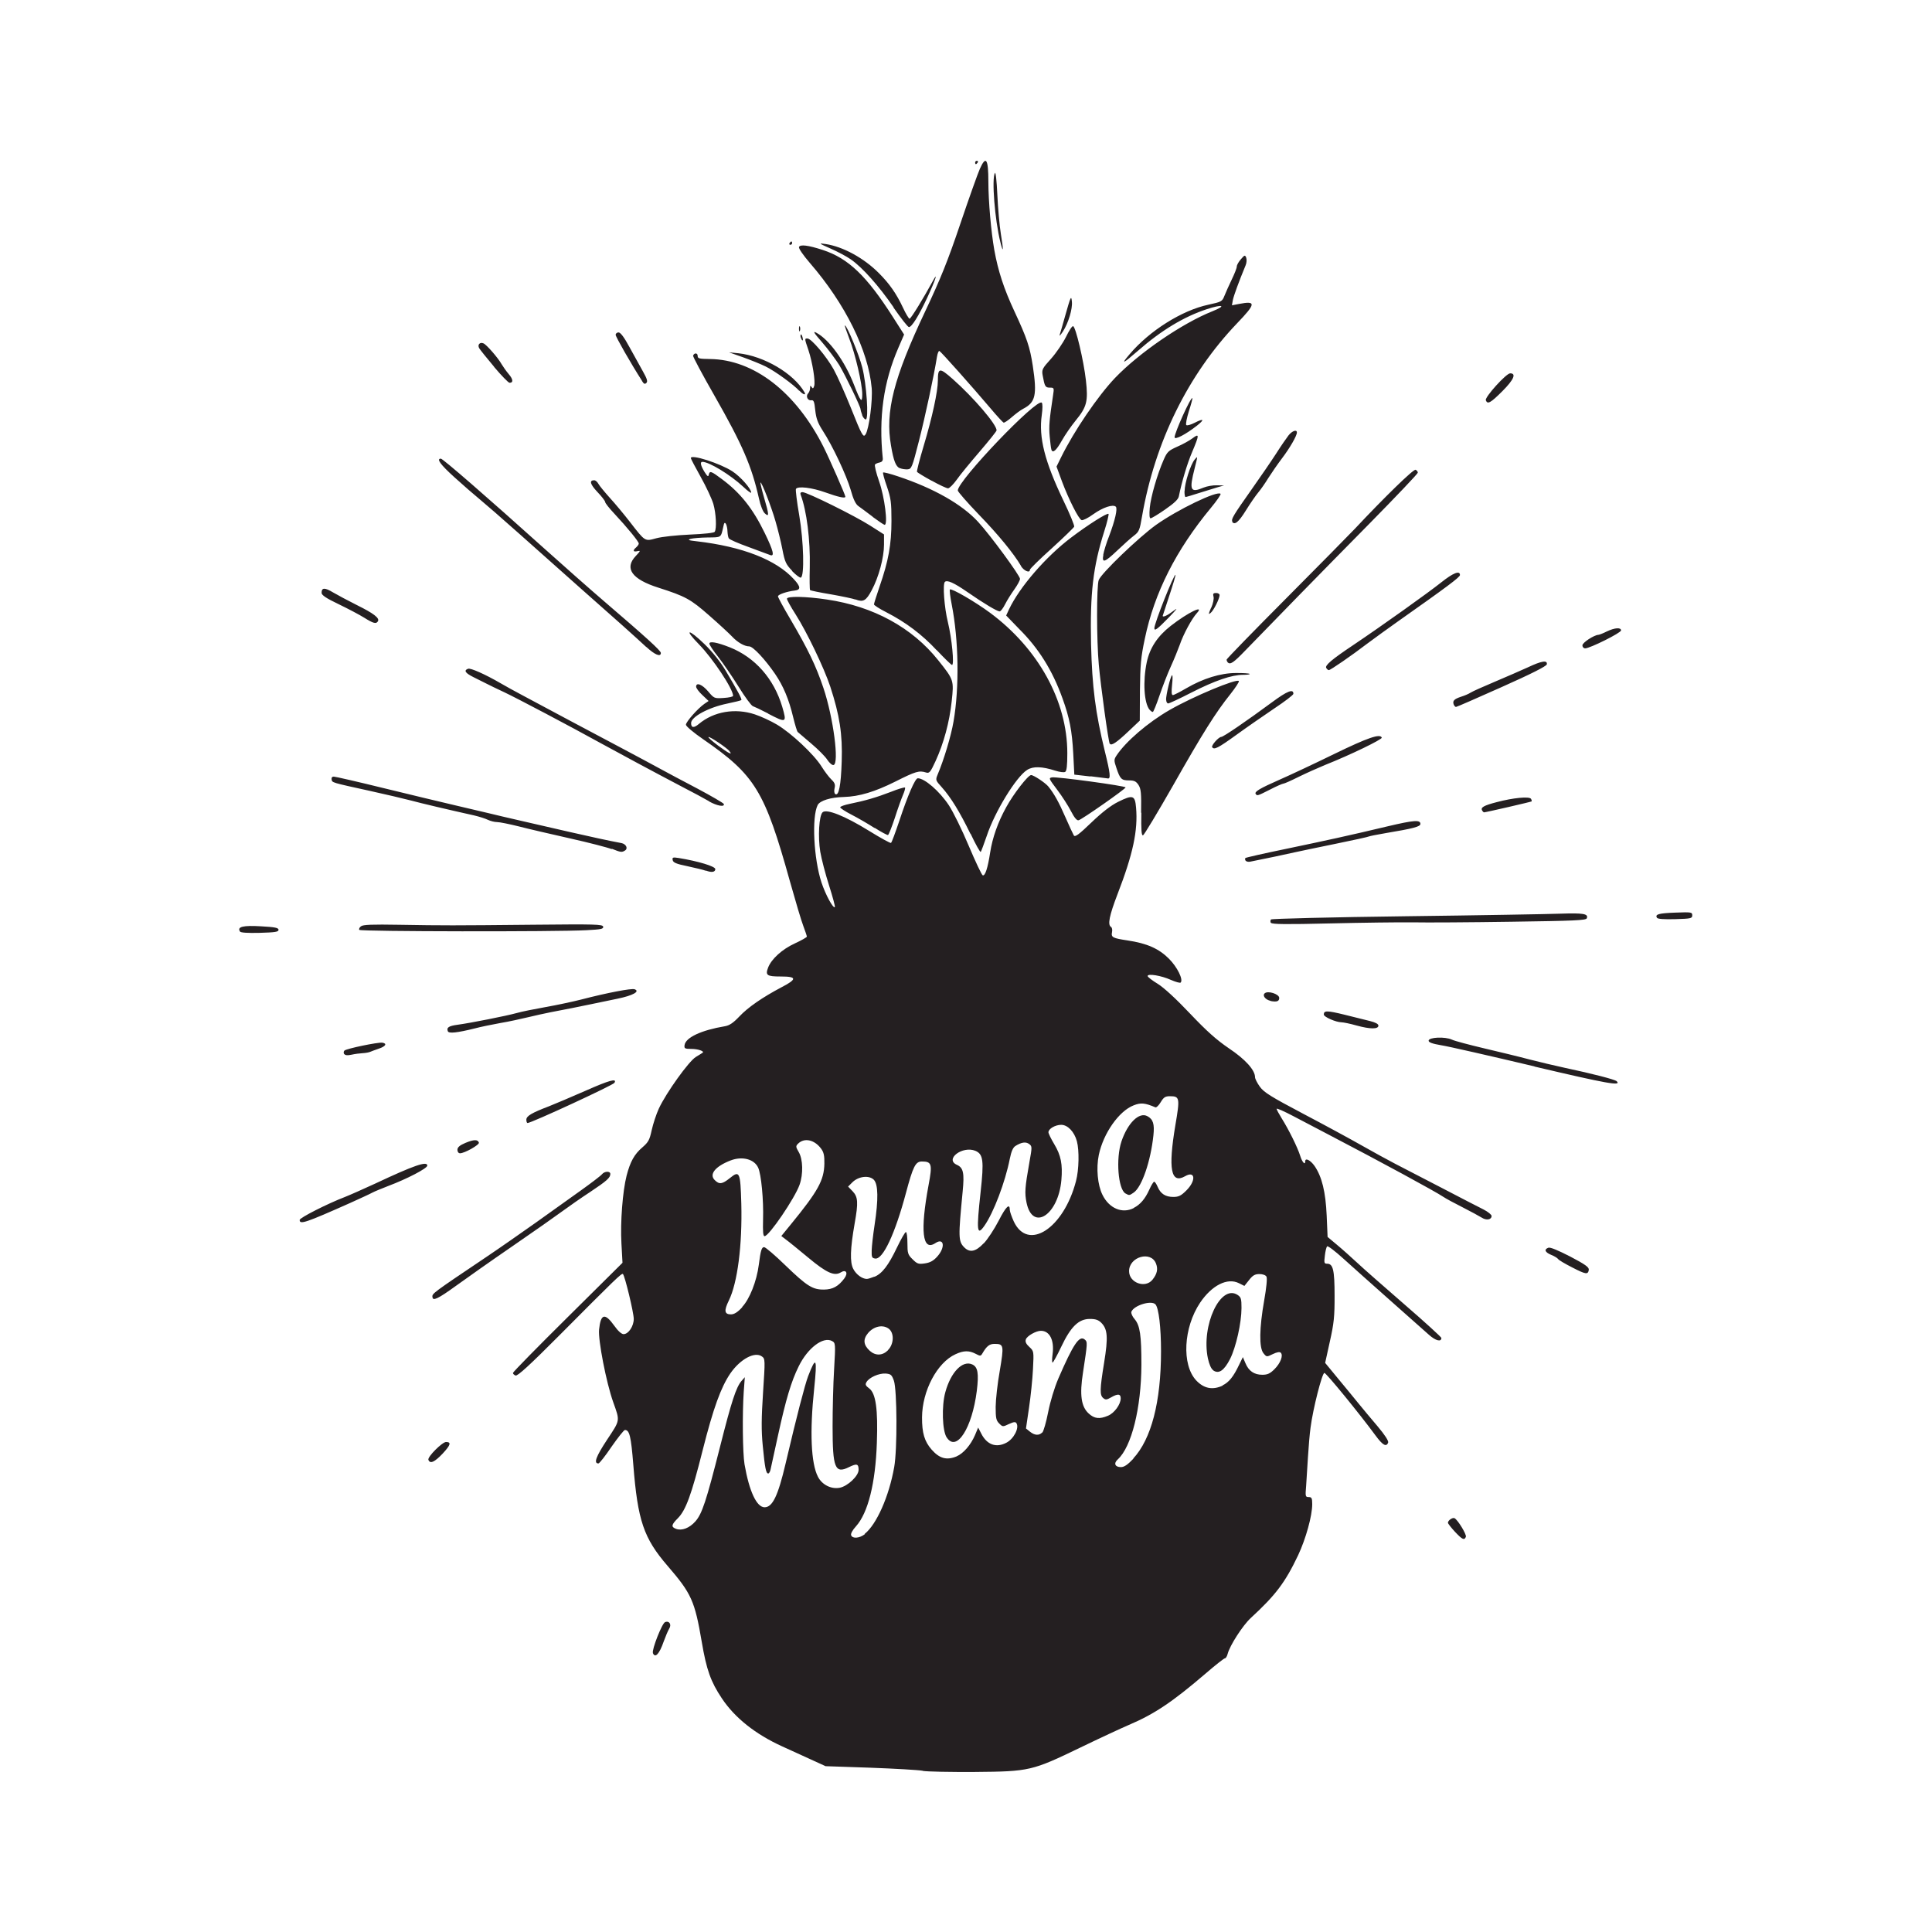 <?xml version="1.0" encoding="UTF-8" standalone="no"?>
<!-- Created with Inkscape (http://www.inkscape.org/) -->

<svg
   xmlns:osb="http://www.openswatchbook.org/uri/2009/osb"
   xmlns:dc="http://purl.org/dc/elements/1.1/"
   xmlns:cc="http://creativecommons.org/ns#"
   xmlns:rdf="http://www.w3.org/1999/02/22-rdf-syntax-ns#"
   xmlns:svg="http://www.w3.org/2000/svg"
   xmlns="http://www.w3.org/2000/svg"
   xmlns:sodipodi="http://sodipodi.sourceforge.net/DTD/sodipodi-0.dtd"
   xmlns:inkscape="http://www.inkscape.org/namespaces/inkscape"
   id="svg8"
   height="48"
   width="48"
   version="1.1"
   viewBox="0 0 12.7 12.7"
   sodipodi:docname="kuwa_mjanja_logo_white_48.svg"
   inkscape:version="0.92.2 (5c3e80d, 2017-08-06)">
  <defs
     id="defs9">
    <clipPath
       clipPathUnits="userSpaceOnUse"
       id="clipPath847">
      <rect
         style="fill:#ff0000;fill-opacity:0.523;stroke:none;stroke-width:0.816;stroke-linecap:round;stroke-linejoin:round;stroke-miterlimit:4;stroke-dasharray:none;stroke-opacity:1"
         id="rect849"
         width="101.587"
         height="101.696"
         x="68.721"
         y="248.867" />
    </clipPath>
    <linearGradient
       id="linearGradient17002"
       osb:paint="solid"
       gradientTransform="matrix(0.002,0,0,0.008,-480.768,1614.56)">
      <stop
         style="stop-color:#283593;stop-opacity:1;"
         offset="0"
         id="stop17004" />
    </linearGradient>
    <clipPath
       clipPathUnits="userSpaceOnUse"
       id="clipPath83799-06">
      <circle
         style="opacity:1;fill:#ffffff;fill-opacity:1;stroke:#cccccc;stroke-width:0.499;stroke-linecap:round;stroke-linejoin:round;stroke-miterlimit:4;stroke-dasharray:none;stroke-opacity:1"
         id="circle83801-32"
         cx="1629.784"
         cy="2526.709"
         r="16.426" />
    </clipPath>
    <linearGradient
       id="linearGradient17020"
       osb:paint="solid"
       gradientTransform="matrix(8.4815637e-7,0,0,8.4815637e-7,1622.953,2135.195)">
      <stop
         style="stop-color:#536dfe;stop-opacity:1;"
         offset="0"
         id="stop17022" />
    </linearGradient>
    <linearGradient
       id="linearGradient17014"
       osb:paint="solid"
       gradientTransform="matrix(0.006,0,0,0.006,-2363.064,2243.381)">
      <stop
         style="stop-color:#8c9eff;stop-opacity:1;"
         offset="0"
         id="stop17016" />
    </linearGradient>
    <clipPath
       clipPathUnits="userSpaceOnUse"
       id="clipPath83799-06-6">
      <circle
         style="opacity:1;fill:#ffffff;fill-opacity:1;stroke:#cccccc;stroke-width:0.499;stroke-linecap:round;stroke-linejoin:round;stroke-miterlimit:4;stroke-dasharray:none;stroke-opacity:1"
         id="circle83801-32-7"
         cx="1629.784"
         cy="2526.709"
         r="16.426" />
    </clipPath>
    <clipPath
       clipPathUnits="userSpaceOnUse"
       id="clipPath83799-06-8">
      <circle
         style="opacity:1;fill:#ffffff;fill-opacity:1;stroke:#cccccc;stroke-width:0.499;stroke-linecap:round;stroke-linejoin:round;stroke-miterlimit:4;stroke-dasharray:none;stroke-opacity:1"
         id="circle83801-32-4"
         cx="1629.784"
         cy="2526.709"
         r="16.426" />
    </clipPath>
    <linearGradient
       id="linearGradient19224"
       osb:paint="solid">
      <stop
         style="stop-color:#7e57c2;stop-opacity:1;"
         offset="0"
         id="stop19226" />
    </linearGradient>
    <clipPath
       clipPathUnits="userSpaceOnUse"
       id="clipPath83799-06-9">
      <circle
         style="opacity:1;fill:#ffffff;fill-opacity:1;stroke:#cccccc;stroke-width:0.499;stroke-linecap:round;stroke-linejoin:round;stroke-miterlimit:4;stroke-dasharray:none;stroke-opacity:1"
         id="circle83801-32-1"
         cx="1629.784"
         cy="2526.709"
         r="16.426" />
    </clipPath>
    <clipPath
       clipPathUnits="userSpaceOnUse"
       id="clipPath83799-06-85">
      <circle
         style="opacity:1;fill:#ffffff;fill-opacity:1;stroke:#cccccc;stroke-width:0.499;stroke-linecap:round;stroke-linejoin:round;stroke-miterlimit:4;stroke-dasharray:none;stroke-opacity:1"
         id="circle83801-32-5"
         cx="1629.784"
         cy="2526.709"
         r="16.426" />
    </clipPath>
    <linearGradient
       id="linearGradient6475"
       osb:paint="solid">
      <stop
         style="stop-color:#000000;stop-opacity:1;"
         offset="0"
         id="stop6473" />
    </linearGradient>
    <clipPath
       id="clipPath847-3"
       clipPathUnits="userSpaceOnUse">
      <rect
         y="248.867"
         x="68.721"
         height="101.696"
         width="101.587"
         id="rect849-1"
         style="fill:#ff0000;fill-opacity:0.523;stroke:none;stroke-width:0.816;stroke-linecap:round;stroke-linejoin:round;stroke-miterlimit:4;stroke-dasharray:none;stroke-opacity:1" />
    </clipPath>
    <clipPath
       id="clipPath83799-06-1"
       clipPathUnits="userSpaceOnUse">
      <circle
         r="16.426"
         cy="2526.709"
         cx="1629.784"
         id="circle83801-32-49"
         style="opacity:1;fill:#ffffff;fill-opacity:1;stroke:#cccccc;stroke-width:0.499;stroke-linecap:round;stroke-linejoin:round;stroke-miterlimit:4;stroke-dasharray:none;stroke-opacity:1" />
    </clipPath>
    <clipPath
       id="clipPath83799-06-6-1"
       clipPathUnits="userSpaceOnUse">
      <circle
         r="16.426"
         cy="2526.709"
         cx="1629.784"
         id="circle83801-32-7-1"
         style="opacity:1;fill:#ffffff;fill-opacity:1;stroke:#cccccc;stroke-width:0.499;stroke-linecap:round;stroke-linejoin:round;stroke-miterlimit:4;stroke-dasharray:none;stroke-opacity:1" />
    </clipPath>
    <clipPath
       id="clipPath83799-06-8-1"
       clipPathUnits="userSpaceOnUse">
      <circle
         r="16.426"
         cy="2526.709"
         cx="1629.784"
         id="circle83801-32-4-2"
         style="opacity:1;fill:#ffffff;fill-opacity:1;stroke:#cccccc;stroke-width:0.499;stroke-linecap:round;stroke-linejoin:round;stroke-miterlimit:4;stroke-dasharray:none;stroke-opacity:1" />
    </clipPath>
    <clipPath
       id="clipPath83799-06-9-4"
       clipPathUnits="userSpaceOnUse">
      <circle
         r="16.426"
         cy="2526.709"
         cx="1629.784"
         id="circle83801-32-1-0"
         style="opacity:1;fill:#ffffff;fill-opacity:1;stroke:#cccccc;stroke-width:0.499;stroke-linecap:round;stroke-linejoin:round;stroke-miterlimit:4;stroke-dasharray:none;stroke-opacity:1" />
    </clipPath>
    <clipPath
       id="clipPath83799-06-85-7"
       clipPathUnits="userSpaceOnUse">
      <circle
         r="16.426"
         cy="2526.709"
         cx="1629.784"
         id="circle83801-32-5-8"
         style="opacity:1;fill:#ffffff;fill-opacity:1;stroke:#cccccc;stroke-width:0.499;stroke-linecap:round;stroke-linejoin:round;stroke-miterlimit:4;stroke-dasharray:none;stroke-opacity:1" />
    </clipPath>
    <clipPath
       clipPathUnits="userSpaceOnUse"
       id="clipPath847-2">
      <rect
         style="fill:#ff0000;fill-opacity:0.523;stroke:none;stroke-width:0.816;stroke-linecap:round;stroke-linejoin:round;stroke-miterlimit:4;stroke-dasharray:none;stroke-opacity:1"
         id="rect849-8"
         width="101.587"
         height="101.696"
         x="68.721"
         y="248.867" />
    </clipPath>
    <clipPath
       clipPathUnits="userSpaceOnUse"
       id="clipPath83799-06-0">
      <circle
         style="opacity:1;fill:#ffffff;fill-opacity:1;stroke:#cccccc;stroke-width:0.499;stroke-linecap:round;stroke-linejoin:round;stroke-miterlimit:4;stroke-dasharray:none;stroke-opacity:1"
         id="circle83801-32-13"
         cx="1629.784"
         cy="2526.709"
         r="16.426" />
    </clipPath>
    <clipPath
       clipPathUnits="userSpaceOnUse"
       id="clipPath83799-06-6-3">
      <circle
         style="opacity:1;fill:#ffffff;fill-opacity:1;stroke:#cccccc;stroke-width:0.499;stroke-linecap:round;stroke-linejoin:round;stroke-miterlimit:4;stroke-dasharray:none;stroke-opacity:1"
         id="circle83801-32-7-8"
         cx="1629.784"
         cy="2526.709"
         r="16.426" />
    </clipPath>
    <clipPath
       clipPathUnits="userSpaceOnUse"
       id="clipPath83799-06-8-7">
      <circle
         style="opacity:1;fill:#ffffff;fill-opacity:1;stroke:#cccccc;stroke-width:0.499;stroke-linecap:round;stroke-linejoin:round;stroke-miterlimit:4;stroke-dasharray:none;stroke-opacity:1"
         id="circle83801-32-4-9"
         cx="1629.784"
         cy="2526.709"
         r="16.426" />
    </clipPath>
    <clipPath
       clipPathUnits="userSpaceOnUse"
       id="clipPath83799-06-9-45">
      <circle
         style="opacity:1;fill:#ffffff;fill-opacity:1;stroke:#cccccc;stroke-width:0.499;stroke-linecap:round;stroke-linejoin:round;stroke-miterlimit:4;stroke-dasharray:none;stroke-opacity:1"
         id="circle83801-32-1-3"
         cx="1629.784"
         cy="2526.709"
         r="16.426" />
    </clipPath>
    <clipPath
       clipPathUnits="userSpaceOnUse"
       id="clipPath83799-06-85-8">
      <circle
         style="opacity:1;fill:#ffffff;fill-opacity:1;stroke:#cccccc;stroke-width:0.499;stroke-linecap:round;stroke-linejoin:round;stroke-miterlimit:4;stroke-dasharray:none;stroke-opacity:1"
         id="circle83801-32-5-7"
         cx="1629.784"
         cy="2526.709"
         r="16.426" />
    </clipPath>
    <clipPath
       clipPathUnits="userSpaceOnUse"
       id="clipPath847-0">
      <rect
         style="fill:#ff0000;fill-opacity:0.523;stroke:none;stroke-width:0.816;stroke-linecap:round;stroke-linejoin:round;stroke-miterlimit:4;stroke-dasharray:none;stroke-opacity:1"
         id="rect849-7"
         width="101.587"
         height="101.696"
         x="68.721"
         y="248.867" />
    </clipPath>
    <clipPath
       clipPathUnits="userSpaceOnUse"
       id="clipPath83799-06-3">
      <circle
         style="opacity:1;fill:#ffffff;fill-opacity:1;stroke:#cccccc;stroke-width:0.499;stroke-linecap:round;stroke-linejoin:round;stroke-miterlimit:4;stroke-dasharray:none;stroke-opacity:1"
         id="circle83801-32-55"
         cx="1629.784"
         cy="2526.709"
         r="16.426" />
    </clipPath>
    <clipPath
       clipPathUnits="userSpaceOnUse"
       id="clipPath83799-06-6-4">
      <circle
         style="opacity:1;fill:#ffffff;fill-opacity:1;stroke:#cccccc;stroke-width:0.499;stroke-linecap:round;stroke-linejoin:round;stroke-miterlimit:4;stroke-dasharray:none;stroke-opacity:1"
         id="circle83801-32-7-5"
         cx="1629.784"
         cy="2526.709"
         r="16.426" />
    </clipPath>
    <clipPath
       clipPathUnits="userSpaceOnUse"
       id="clipPath83799-06-8-9">
      <circle
         style="opacity:1;fill:#ffffff;fill-opacity:1;stroke:#cccccc;stroke-width:0.499;stroke-linecap:round;stroke-linejoin:round;stroke-miterlimit:4;stroke-dasharray:none;stroke-opacity:1"
         id="circle83801-32-4-1"
         cx="1629.784"
         cy="2526.709"
         r="16.426" />
    </clipPath>
    <clipPath
       clipPathUnits="userSpaceOnUse"
       id="clipPath83799-06-9-47">
      <circle
         style="opacity:1;fill:#ffffff;fill-opacity:1;stroke:#cccccc;stroke-width:0.499;stroke-linecap:round;stroke-linejoin:round;stroke-miterlimit:4;stroke-dasharray:none;stroke-opacity:1"
         id="circle83801-32-1-1"
         cx="1629.784"
         cy="2526.709"
         r="16.426" />
    </clipPath>
    <clipPath
       clipPathUnits="userSpaceOnUse"
       id="clipPath83799-06-85-0">
      <circle
         style="opacity:1;fill:#ffffff;fill-opacity:1;stroke:#cccccc;stroke-width:0.499;stroke-linecap:round;stroke-linejoin:round;stroke-miterlimit:4;stroke-dasharray:none;stroke-opacity:1"
         id="circle83801-32-5-71"
         cx="1629.784"
         cy="2526.709"
         r="16.426" />
    </clipPath>
  </defs>
  <sodipodi:namedview
     pagecolor="#ffffff"
     bordercolor="#666666"
     borderopacity="1"
     objecttolerance="10"
     gridtolerance="10"
     guidetolerance="10"
     inkscape:pageopacity="0"
     inkscape:pageshadow="2"
     inkscape:window-width="1920"
     inkscape:window-height="1017"
     id="namedview7"
     showgrid="false"
     inkscape:zoom="4.916666667"
     inkscape:cx="-116.0598933"
     inkscape:cy="24"
     inkscape:window-x="-8"
     inkscape:window-y="-8"
     inkscape:window-maximized="1"
     inkscape:current-layer="svg8" />
  <title
     id="title4753">UIO-icon</title>
  <g
     id="layer1"
     transform="translate(0,-284.3)"
     style="fill:#241f21;fill-opacity:1">
    <path
       id="path850"
       d="m 6.065,295.94 c -0.027,-0.005 -0.182,-0.014 -0.344,-0.02 l -0.294,-0.01 -0.103,-0.047 c -0.057,-0.026 -0.139,-0.063 -0.182,-0.083 -0.176,-0.08 -0.312,-0.188 -0.397,-0.316 -0.073,-0.109 -0.101,-0.188 -0.132,-0.371 -0.046,-0.27 -0.068,-0.318 -0.224,-0.499 -0.158,-0.183 -0.197,-0.298 -0.226,-0.666 -0.015,-0.187 -0.025,-0.228 -0.055,-0.228 -0.007,1.2e-4 -0.046,0.05 -0.088,0.11 -0.041,0.061 -0.08,0.11 -0.086,0.11 -0.033,0 -0.017,-0.044 0.056,-0.155 0.088,-0.133 0.086,-0.121 0.041,-0.248 -0.046,-0.129 -0.1,-0.409 -0.093,-0.477 0.011,-0.105 0.038,-0.112 0.101,-0.024 0.023,0.033 0.047,0.054 0.06,0.054 0.032,0 0.067,-0.052 0.067,-0.1 0,-0.041 -0.058,-0.282 -0.071,-0.295 -0.008,-0.008 -0.046,0.029 -0.42,0.405 -0.191,0.192 -0.273,0.267 -0.286,0.262 -0.01,-0.004 -0.017,-0.011 -0.017,-0.017 0,-0.006 0.162,-0.171 0.36,-0.367 l 0.36,-0.357 -0.007,-0.127 c -0.008,-0.14 0.008,-0.344 0.034,-0.446 0.024,-0.092 0.051,-0.141 0.104,-0.186 0.039,-0.034 0.047,-0.048 0.061,-0.113 0.009,-0.041 0.03,-0.105 0.047,-0.142 0.049,-0.105 0.197,-0.311 0.243,-0.339 0.022,-0.013 0.042,-0.026 0.045,-0.028 0.013,-0.01 -0.031,-0.025 -0.075,-0.025 -0.043,-1.517e-4 -0.047,-0.003 -0.044,-0.025 0.007,-0.05 0.11,-0.098 0.265,-0.124 0.03,-0.005 0.055,-0.022 0.094,-0.063 0.058,-0.062 0.155,-0.128 0.276,-0.192 0.106,-0.055 0.105,-0.072 -0.003,-0.072 -0.091,0 -0.102,-0.008 -0.083,-0.058 0.021,-0.056 0.092,-0.121 0.175,-0.159 0.044,-0.02 0.08,-0.041 0.08,-0.045 -3.063e-6,-0.004 -0.01,-0.035 -0.023,-0.069 -0.013,-0.033 -0.052,-0.165 -0.088,-0.293 -0.166,-0.597 -0.23,-0.7 -0.57,-0.935 -0.064,-0.044 -0.114,-0.086 -0.114,-0.096 0,-0.019 0.078,-0.107 0.121,-0.137 l 0.028,-0.019 -0.041,-0.039 c -0.023,-0.021 -0.041,-0.046 -0.041,-0.055 0,-0.031 0.04,-0.015 0.079,0.031 0.039,0.046 0.04,0.047 0.102,0.043 0.034,-0.002 0.062,-0.008 0.062,-0.014 0,-0.045 -0.133,-0.245 -0.224,-0.338 -0.103,-0.105 -0.07,-0.105 0.038,0 0.051,0.05 0.103,0.115 0.138,0.174 0.08,0.135 0.108,0.187 0.102,0.192 -0.003,0.003 -0.044,0.013 -0.092,0.023 -0.123,0.025 -0.238,0.087 -0.238,0.128 0,0.032 0.018,0.034 0.051,0.006 0.098,-0.082 0.238,-0.106 0.368,-0.063 0.039,0.013 0.105,0.043 0.145,0.067 0.093,0.055 0.243,0.195 0.293,0.275 0.021,0.034 0.051,0.073 0.066,0.087 0.021,0.02 0.026,0.033 0.02,0.057 -0.004,0.017 -0.002,0.034 0.005,0.038 0.023,0.014 0.037,-0.057 0.042,-0.215 0.006,-0.179 -0.014,-0.304 -0.075,-0.491 -0.041,-0.124 -0.155,-0.361 -0.229,-0.477 -0.031,-0.048 -0.056,-0.094 -0.056,-0.101 0,-0.018 0.123,-0.016 0.263,0.005 0.305,0.045 0.56,0.184 0.732,0.4 0.102,0.128 0.103,0.13 0.088,0.269 -0.015,0.138 -0.052,0.275 -0.106,0.393 -0.034,0.074 -0.041,0.082 -0.063,0.075 -0.045,-0.014 -0.067,-0.008 -0.202,0.06 -0.134,0.067 -0.237,0.098 -0.337,0.101 -0.088,0.002 -0.158,0.024 -0.173,0.053 -0.04,0.08 -0.026,0.353 0.025,0.509 0.027,0.081 0.077,0.173 0.088,0.162 0.003,-0.003 -0.014,-0.067 -0.038,-0.142 -0.024,-0.075 -0.05,-0.175 -0.058,-0.222 -0.016,-0.099 -0.008,-0.236 0.015,-0.259 0.025,-0.025 0.146,0.023 0.303,0.12 0.076,0.047 0.143,0.084 0.147,0.081 0.005,-0.003 0.029,-0.069 0.055,-0.146 0.055,-0.167 0.104,-0.279 0.121,-0.279 0.045,0 0.143,0.085 0.204,0.177 0.028,0.042 0.087,0.162 0.131,0.267 0.044,0.104 0.085,0.191 0.092,0.194 0.016,0.005 0.033,-0.047 0.049,-0.151 0.015,-0.096 0.05,-0.197 0.106,-0.298 0.047,-0.086 0.143,-0.21 0.163,-0.21 0.017,0 0.094,0.051 0.114,0.076 0.037,0.046 0.069,0.103 0.111,0.2 0.025,0.058 0.051,0.112 0.056,0.121 0.008,0.012 0.033,-0.006 0.115,-0.085 0.071,-0.068 0.128,-0.112 0.176,-0.136 0.097,-0.048 0.111,-0.044 0.118,0.038 0.013,0.15 -0.02,0.305 -0.122,0.569 -0.054,0.141 -0.066,0.201 -0.043,0.215 0.007,0.004 0.01,0.019 0.007,0.034 -0.007,0.035 0.004,0.04 0.102,0.055 0.128,0.019 0.206,0.054 0.272,0.12 0.055,0.055 0.096,0.138 0.077,0.157 -0.004,0.004 -0.033,-0.004 -0.065,-0.018 -0.062,-0.028 -0.152,-0.043 -0.152,-0.025 0,0.006 0.03,0.029 0.066,0.051 0.041,0.025 0.121,0.099 0.212,0.195 0.111,0.117 0.174,0.173 0.256,0.229 0.108,0.072 0.172,0.143 0.172,0.19 0,0.01 0.014,0.038 0.032,0.063 0.027,0.037 0.072,0.065 0.286,0.178 0.139,0.073 0.312,0.167 0.384,0.208 0.072,0.041 0.171,0.095 0.219,0.12 0.049,0.025 0.188,0.097 0.309,0.16 0.121,0.063 0.244,0.127 0.273,0.141 0.029,0.015 0.052,0.034 0.052,0.042 0,0.025 -0.034,0.031 -0.065,0.011 -0.016,-0.01 -0.073,-0.041 -0.126,-0.068 -0.054,-0.027 -0.111,-0.058 -0.127,-0.069 -0.052,-0.035 -0.396,-0.222 -0.758,-0.411 -0.067,-0.035 -0.17,-0.089 -0.229,-0.12 -0.059,-0.031 -0.108,-0.053 -0.108,-0.047 0,0.005 0.015,0.033 0.033,0.062 0.047,0.075 0.105,0.192 0.122,0.247 0.013,0.042 0.033,0.064 0.033,0.036 0,-0.025 0.034,-0.008 0.061,0.03 0.049,0.071 0.073,0.171 0.08,0.326 l 0.006,0.141 0.062,0.052 c 0.034,0.028 0.094,0.082 0.134,0.119 0.039,0.037 0.18,0.16 0.312,0.275 0.132,0.114 0.24,0.213 0.24,0.218 0,0.028 -0.037,0.019 -0.081,-0.02 -0.026,-0.023 -0.142,-0.126 -0.257,-0.228 -0.115,-0.102 -0.253,-0.225 -0.307,-0.274 -0.054,-0.049 -0.101,-0.085 -0.106,-0.08 -0.005,0.005 -0.012,0.033 -0.015,0.062 -0.006,0.047 -0.004,0.052 0.015,0.052 0.039,0 0.049,0.041 0.049,0.21 4.6208e-4,0.136 -0.004,0.181 -0.031,0.301 l -0.031,0.141 0.084,0.102 c 0.046,0.056 0.107,0.129 0.134,0.163 0.027,0.033 0.084,0.102 0.126,0.151 0.049,0.058 0.074,0.097 0.07,0.108 -0.012,0.031 -0.036,0.017 -0.083,-0.047 -0.105,-0.143 -0.324,-0.411 -0.336,-0.411 -0.015,0 -0.075,0.235 -0.091,0.359 -0.006,0.042 -0.013,0.129 -0.017,0.193 -0.004,0.064 -0.009,0.149 -0.012,0.19 -0.006,0.07 -0.005,0.074 0.017,0.074 0.019,0 0.023,0.007 0.023,0.047 -1.2648e-4,0.077 -0.042,0.227 -0.092,0.334 -0.086,0.181 -0.148,0.263 -0.312,0.414 -0.053,0.049 -0.138,0.181 -0.152,0.236 -0.004,0.016 -0.012,0.029 -0.018,0.029 -0.006,0 -0.063,0.045 -0.128,0.101 -0.217,0.186 -0.336,0.266 -0.506,0.338 -0.049,0.021 -0.191,0.087 -0.315,0.147 -0.319,0.154 -0.335,0.158 -0.695,0.161 -0.161,0.001 -0.315,-0.002 -0.342,-0.007 z m -0.381,-1.557 c 0.078,-0.062 0.16,-0.246 0.194,-0.439 0.021,-0.116 0.019,-0.508 -0.002,-0.568 -0.014,-0.039 -0.02,-0.044 -0.054,-0.047 -0.043,-0.003 -0.108,0.025 -0.126,0.056 -0.01,0.016 -0.006,0.024 0.018,0.042 0.043,0.032 0.058,0.136 0.05,0.358 -0.009,0.265 -0.058,0.46 -0.137,0.548 -0.023,0.025 -0.036,0.049 -0.032,0.059 0.009,0.024 0.055,0.02 0.09,-0.007 z m -1.113,-0.082 c 0.044,-0.05 0.071,-0.131 0.162,-0.49 0.076,-0.301 0.106,-0.392 0.141,-0.433 l 0.022,-0.025 -0.007,0.095 c -0.01,0.148 -0.007,0.403 0.005,0.477 0.031,0.179 0.08,0.283 0.132,0.283 0.052,0 0.088,-0.074 0.138,-0.287 0.074,-0.316 0.127,-0.518 0.148,-0.574 0.053,-0.138 0.061,-0.121 0.04,0.081 -0.03,0.283 -0.021,0.492 0.025,0.58 0.027,0.052 0.086,0.082 0.142,0.072 0.053,-0.01 0.125,-0.078 0.125,-0.118 0,-0.04 -0.012,-0.043 -0.063,-0.018 -0.092,0.046 -0.108,0.006 -0.108,-0.266 0,-0.112 0.004,-0.282 0.01,-0.377 0.01,-0.171 0.009,-0.173 -0.014,-0.186 -0.058,-0.031 -0.16,0.046 -0.219,0.167 -0.049,0.099 -0.084,0.217 -0.135,0.45 -0.024,0.112 -0.047,0.215 -0.05,0.229 -0.003,0.014 -0.01,0.025 -0.015,0.025 -0.015,0 -0.022,-0.038 -0.036,-0.182 -0.01,-0.102 -0.009,-0.182 0.002,-0.352 0.014,-0.212 0.014,-0.22 -0.007,-0.235 -0.047,-0.035 -0.143,0.017 -0.208,0.111 -0.062,0.091 -0.112,0.228 -0.182,0.505 -0.074,0.295 -0.111,0.394 -0.163,0.447 -0.043,0.043 -0.046,0.057 -0.012,0.07 0.038,0.014 0.088,-0.005 0.127,-0.049 z m 2.878,-0.413 c 0.119,-0.128 0.183,-0.372 0.183,-0.706 -8.7611e-5,-0.157 -0.015,-0.282 -0.036,-0.307 -0.025,-0.03 -0.142,0.005 -0.159,0.048 -0.003,0.009 0.006,0.031 0.022,0.049 0.035,0.042 0.044,0.106 0.044,0.299 -0.001,0.285 -0.065,0.54 -0.155,0.622 -0.029,0.026 -0.019,0.051 0.02,0.051 0.022,0 0.044,-0.015 0.083,-0.056 z m -1.16,-0.015 c 0.044,-0.019 0.092,-0.074 0.12,-0.139 l 0.021,-0.05 0.021,0.041 c 0.037,0.072 0.097,0.094 0.164,0.059 0.049,-0.025 0.086,-0.097 0.067,-0.128 -0.007,-0.011 -0.017,-0.01 -0.05,0.005 -0.04,0.019 -0.041,0.019 -0.064,-0.004 -0.02,-0.02 -0.023,-0.036 -0.023,-0.109 3.7615e-4,-0.047 0.012,-0.154 0.027,-0.237 0.028,-0.167 0.027,-0.177 -0.034,-0.177 -0.034,0 -0.052,0.014 -0.081,0.064 -0.01,0.017 -0.014,0.017 -0.044,0.001 -0.043,-0.022 -0.078,-0.022 -0.132,0.003 -0.121,0.055 -0.219,0.241 -0.22,0.415 -4.841e-4,0.103 0.016,0.158 0.063,0.212 0.052,0.059 0.099,0.072 0.166,0.044 z m -0.066,-0.124 c -0.029,-0.044 -0.034,-0.207 -0.009,-0.297 0.036,-0.132 0.113,-0.212 0.177,-0.183 0.037,0.017 0.044,0.058 0.03,0.174 -0.031,0.245 -0.133,0.404 -0.197,0.307 z m 0.628,-0.031 c 0.009,-0.009 0.026,-0.069 0.039,-0.135 0.014,-0.071 0.041,-0.16 0.067,-0.221 0.098,-0.226 0.138,-0.286 0.173,-0.257 0.02,0.016 0.019,0.021 -0.011,0.218 -0.023,0.146 -0.012,0.224 0.038,0.269 0.037,0.034 0.071,0.038 0.127,0.014 0.041,-0.017 0.083,-0.074 0.083,-0.114 4.9639e-5,-0.03 -0.019,-0.032 -0.064,-0.006 -0.028,0.016 -0.036,0.017 -0.051,0.004 -0.023,-0.019 -0.023,-0.055 0.006,-0.233 0.027,-0.166 0.023,-0.219 -0.018,-0.261 -0.02,-0.02 -0.038,-0.026 -0.076,-0.026 -0.073,0 -0.125,0.05 -0.188,0.183 -0.027,0.057 -0.053,0.104 -0.057,0.104 -0.004,0 -0.004,-0.025 2.5848e-4,-0.056 0.012,-0.091 -0.019,-0.153 -0.077,-0.153 -0.032,0 -0.092,0.034 -0.099,0.057 -0.005,0.015 0.002,0.03 0.023,0.049 0.03,0.028 0.03,0.028 0.024,0.146 -0.003,0.065 -0.015,0.179 -0.026,0.254 l -0.02,0.136 0.026,0.021 c 0.031,0.025 0.06,0.027 0.081,0.005 z m 1.185,-0.311 c 0.042,-0.02 0.072,-0.057 0.109,-0.135 l 0.025,-0.051 0.017,0.04 c 0.021,0.051 0.057,0.076 0.111,0.076 0.034,0 0.051,-0.008 0.08,-0.037 0.039,-0.039 0.059,-0.09 0.041,-0.108 -0.007,-0.007 -0.025,-0.004 -0.052,0.009 -0.041,0.02 -0.041,0.02 -0.062,-0.006 -0.029,-0.036 -0.027,-0.165 0.005,-0.346 0.015,-0.085 0.021,-0.147 0.015,-0.157 -0.005,-0.01 -0.025,-0.017 -0.046,-0.017 -0.029,0 -0.044,0.008 -0.068,0.039 l -0.031,0.039 -0.036,-0.018 c -0.076,-0.038 -0.178,0.014 -0.255,0.128 -0.11,0.164 -0.122,0.408 -0.026,0.511 0.051,0.054 0.108,0.065 0.175,0.034 z m -0.06,-0.099 c -0.015,-0.01 -0.027,-0.039 -0.036,-0.079 -0.045,-0.216 0.083,-0.49 0.195,-0.417 0.023,0.015 0.026,0.026 0.026,0.086 -2.0758e-4,0.098 -0.036,0.257 -0.075,0.335 -0.039,0.076 -0.074,0.101 -0.111,0.075 z m -2.139,-0.133 c 0.041,-0.041 0.042,-0.117 0.002,-0.143 -0.039,-0.026 -0.096,-0.013 -0.133,0.031 -0.034,0.041 -0.031,0.078 0.012,0.117 0.037,0.033 0.083,0.032 0.119,-0.004 z m -0.959,-0.283 c 0.049,-0.051 0.096,-0.169 0.11,-0.278 0.012,-0.095 0.019,-0.116 0.035,-0.116 0.009,0 0.072,0.054 0.14,0.12 0.142,0.137 0.179,0.16 0.254,0.159 0.057,-6.985e-4 0.094,-0.021 0.133,-0.073 0.027,-0.036 0.012,-0.062 -0.023,-0.04 -0.042,0.026 -0.093,0.004 -0.214,-0.097 -0.064,-0.053 -0.13,-0.107 -0.147,-0.119 L 5.136,292.425 5.199,292.348 c 0.179,-0.219 0.218,-0.29 0.22,-0.399 9.2145e-4,-0.053 -0.004,-0.075 -0.022,-0.099 -0.044,-0.059 -0.111,-0.073 -0.152,-0.031 -0.015,0.015 -0.014,0.021 0.006,0.055 0.027,0.047 0.03,0.143 0.005,0.214 -0.031,0.088 -0.201,0.338 -0.23,0.338 -0.01,0 -0.012,-0.03 -0.01,-0.11 0.004,-0.129 -0.012,-0.296 -0.032,-0.34 -0.026,-0.057 -0.105,-0.077 -0.181,-0.048 -0.101,0.039 -0.143,0.091 -0.105,0.129 0.03,0.03 0.049,0.028 0.1,-0.013 0.064,-0.052 0.069,-0.04 0.075,0.168 0.007,0.273 -0.025,0.521 -0.082,0.637 -0.033,0.067 -0.029,0.091 0.014,0.091 0.021,0 0.044,-0.014 0.075,-0.048 z m 2.698,-0.18 c 0.031,-0.039 0.037,-0.07 0.023,-0.106 -0.033,-0.086 -0.177,-0.045 -0.177,0.05 0,0.077 0.107,0.115 0.154,0.056 z m -1.828,-0.019 c 0.051,-0.021 0.092,-0.075 0.148,-0.192 0.027,-0.056 0.053,-0.102 0.059,-0.102 0.006,0 0.01,0.033 0.01,0.073 0,0.066 0.003,0.076 0.034,0.106 0.03,0.03 0.039,0.033 0.08,0.027 0.034,-0.005 0.056,-0.016 0.082,-0.045 0.055,-0.061 0.045,-0.127 -0.013,-0.088 -0.085,0.056 -0.1,-0.081 -0.044,-0.382 0.026,-0.138 0.021,-0.155 -0.044,-0.155 -0.042,0 -0.058,0.032 -0.105,0.208 -0.071,0.266 -0.151,0.438 -0.202,0.43 -0.022,-0.003 -0.024,-0.01 -0.023,-0.053 6.6135e-4,-0.027 0.009,-0.102 0.019,-0.167 0.026,-0.17 0.024,-0.268 -0.005,-0.298 -0.031,-0.031 -0.101,-0.023 -0.141,0.017 l -0.028,0.028 0.03,0.031 c 0.035,0.037 0.038,0.073 0.013,0.212 -0.029,0.166 -0.032,0.254 -0.009,0.298 0.019,0.037 0.059,0.066 0.089,0.066 0.008,8.98e-5 0.03,-0.007 0.05,-0.015 z m 0.719,-0.22 c 0.025,-0.026 0.069,-0.093 0.098,-0.149 0.048,-0.094 0.073,-0.117 0.073,-0.07 5.9134e-5,0.01 0.012,0.044 0.026,0.075 0.093,0.199 0.328,0.047 0.409,-0.265 0.02,-0.075 0.022,-0.202 0.006,-0.262 -0.017,-0.063 -0.061,-0.108 -0.103,-0.108 -0.039,0 -0.084,0.026 -0.084,0.049 0,0.008 0.017,0.043 0.038,0.078 0.044,0.073 0.056,0.133 0.047,0.236 -0.02,0.23 -0.189,0.34 -0.229,0.149 -0.013,-0.065 -0.011,-0.098 0.019,-0.267 0.018,-0.1 0.018,-0.104 -0.002,-0.119 -0.022,-0.016 -0.05,-0.012 -0.09,0.013 -0.016,0.01 -0.027,0.035 -0.037,0.084 -0.03,0.153 -0.107,0.356 -0.168,0.442 -0.048,0.068 -0.052,0.033 -0.024,-0.223 0.023,-0.208 0.017,-0.249 -0.034,-0.271 -0.085,-0.035 -0.204,0.055 -0.122,0.092 0.043,0.019 0.05,0.054 0.038,0.176 -0.029,0.3 -0.029,0.327 0.011,0.367 0.036,0.036 0.075,0.028 0.126,-0.026 z m 0.986,-0.233 c 0.043,-0.022 0.075,-0.06 0.102,-0.12 0.013,-0.029 0.027,-0.052 0.032,-0.052 0.005,0 0.015,0.015 0.023,0.034 0.019,0.045 0.051,0.066 0.103,0.066 0.035,0 0.051,-0.008 0.086,-0.043 0.065,-0.065 0.058,-0.132 -0.009,-0.093 -0.093,0.053 -0.112,-0.047 -0.064,-0.334 0.031,-0.181 0.029,-0.192 -0.035,-0.192 -0.031,0 -0.041,0.006 -0.061,0.039 -0.013,0.022 -0.029,0.037 -0.035,0.034 -0.069,-0.029 -0.095,-0.032 -0.143,-0.013 -0.096,0.037 -0.199,0.183 -0.229,0.326 -0.018,0.087 -0.008,0.198 0.024,0.262 0.044,0.09 0.131,0.126 0.206,0.087 z m -0.055,-0.095 c -0.048,-0.028 -0.064,-0.229 -0.026,-0.342 0.041,-0.121 0.116,-0.195 0.17,-0.166 0.038,0.02 0.048,0.052 0.04,0.126 -0.018,0.171 -0.076,0.339 -0.129,0.376 -0.029,0.02 -0.03,0.02 -0.055,0.006 z m -2.602,-2.907 c -0.019,-0.023 -0.132,-0.099 -0.139,-0.093 -0.003,0.003 0.026,0.028 0.063,0.056 0.069,0.051 0.099,0.066 0.075,0.037 z m -0.504,5.927 c -0.008,-0.021 0.06,-0.195 0.08,-0.202 0.028,-0.011 0.044,0.016 0.027,0.043 -0.008,0.013 -0.024,0.051 -0.036,0.084 -0.029,0.084 -0.057,0.113 -0.072,0.075 z m 5.272,-0.796 c -0.025,-0.027 -0.046,-0.054 -0.046,-0.059 0,-0.016 0.031,-0.037 0.044,-0.03 0.024,0.015 0.079,0.107 0.074,0.122 -0.01,0.025 -0.023,0.019 -0.072,-0.033 z m -6.748,-0.473 c -0.007,-0.019 0.091,-0.117 0.116,-0.117 0.036,0 0.03,0.02 -0.022,0.076 -0.053,0.056 -0.083,0.07 -0.094,0.041 z m 0.026,-1.07 c 0,-0.024 -0.004,-0.022 0.353,-0.262 0.088,-0.059 0.235,-0.162 0.327,-0.227 0.092,-0.066 0.224,-0.16 0.294,-0.21 0.07,-0.05 0.133,-0.098 0.141,-0.108 0.017,-0.021 0.055,-0.022 0.055,-0.002 0,0.025 -0.024,0.046 -0.132,0.118 -0.058,0.038 -0.14,0.095 -0.182,0.126 -0.042,0.031 -0.191,0.136 -0.331,0.232 -0.14,0.096 -0.307,0.214 -0.372,0.261 -0.116,0.084 -0.152,0.101 -0.152,0.071 z m 7.492,-0.195 c -0.047,-0.024 -0.088,-0.048 -0.092,-0.055 -0.004,-0.006 -0.024,-0.019 -0.045,-0.027 -0.041,-0.017 -0.049,-0.036 -0.019,-0.047 0.012,-0.005 0.064,0.017 0.144,0.058 0.099,0.052 0.124,0.07 0.122,0.087 -0.005,0.033 -0.019,0.031 -0.11,-0.016 z m -8.364,-0.312 c 0,-0.014 0.183,-0.107 0.298,-0.151 0.033,-0.013 0.123,-0.053 0.199,-0.088 0.253,-0.119 0.342,-0.15 0.342,-0.118 0,0.018 -0.132,0.087 -0.257,0.134 -0.041,0.016 -0.088,0.035 -0.105,0.044 -0.016,0.009 -0.082,0.039 -0.146,0.068 -0.292,0.13 -0.331,0.143 -0.331,0.112 z m 1.037,-0.461 c 0,-0.016 0.014,-0.029 0.052,-0.045 0.055,-0.023 0.082,-0.024 0.089,-0.002 0.005,0.014 -0.094,0.07 -0.124,0.07 -0.01,0 -0.017,-0.01 -0.017,-0.022 z m 0.453,-0.198 c 0,-0.024 0.036,-0.045 0.149,-0.088 0.036,-0.014 0.144,-0.06 0.24,-0.102 0.156,-0.069 0.209,-0.084 0.19,-0.052 -0.01,0.016 -0.546,0.264 -0.571,0.264 -0.005,-2.79e-5 -0.008,-0.01 -0.008,-0.022 z m 6.627,-0.35 c -0.291,-0.069 -0.567,-0.132 -0.613,-0.139 -0.059,-0.01 -0.083,-0.019 -0.083,-0.03 0,-0.023 0.108,-0.028 0.153,-0.007 0.019,0.009 0.114,0.034 0.211,0.057 0.097,0.023 0.231,0.055 0.298,0.073 0.067,0.017 0.171,0.042 0.232,0.055 0.184,0.039 0.33,0.077 0.342,0.088 0.035,0.034 -0.06,0.017 -0.54,-0.096 z m -7.825,-0.081 c -0.004,-0.007 -0.004,-0.017 0.002,-0.023 0.013,-0.013 0.221,-0.056 0.249,-0.052 0.033,0.005 0.023,0.024 -0.022,0.039 -0.023,0.008 -0.048,0.017 -0.057,0.021 -0.009,0.004 -0.031,0.008 -0.05,0.009 -0.018,7.978e-4 -0.051,0.005 -0.073,0.01 -0.027,0.006 -0.043,0.004 -0.048,-0.005 z m 0.682,-0.15 c -0.01,-0.025 0.006,-0.035 0.065,-0.043 0.082,-0.011 0.32,-0.058 0.388,-0.077 0.031,-0.009 0.116,-0.026 0.189,-0.039 0.073,-0.013 0.177,-0.035 0.232,-0.049 0.173,-0.045 0.335,-0.076 0.354,-0.068 0.037,0.014 -0.011,0.041 -0.113,0.062 -0.054,0.011 -0.125,0.026 -0.159,0.033 -0.076,0.016 -0.195,0.04 -0.281,0.056 -0.036,0.007 -0.103,0.022 -0.149,0.033 -0.046,0.011 -0.127,0.029 -0.182,0.038 -0.055,0.01 -0.129,0.025 -0.166,0.035 -0.116,0.029 -0.172,0.035 -0.178,0.019 z m 5.973,-0.038 c -0.042,-0.012 -0.087,-0.021 -0.099,-0.021 -0.036,-4.206e-4 -0.116,-0.035 -0.116,-0.051 0,-0.027 0.021,-0.027 0.135,8.14e-4 0.063,0.016 0.138,0.034 0.169,0.042 0.035,0.009 0.055,0.019 0.055,0.03 0,0.024 -0.054,0.024 -0.143,-5.91e-4 z m -0.565,-0.162 c -0.033,-0.007 -0.055,-0.034 -0.039,-0.049 0.02,-0.02 0.096,0.004 0.096,0.03 0,0.022 -0.016,0.028 -0.057,0.02 z m -6.775,-0.457 c -0.019,-0.03 0.022,-0.04 0.138,-0.033 0.093,0.005 0.116,0.01 0.116,0.023 0,0.014 -0.022,0.017 -0.123,0.02 -0.083,0.002 -0.126,-9.837e-4 -0.131,-0.009 z m 0.785,-0.009 c -0.004,-0.006 0.001,-0.017 0.011,-0.024 0.013,-0.011 0.073,-0.013 0.251,-0.01 0.3,0.005 0.343,0.005 0.885,-3.483e-4 0.405,-0.004 0.453,-0.003 0.456,0.013 0.003,0.015 -0.015,0.018 -0.11,0.023 -0.203,0.011 -1.485,0.009 -1.492,-0.002 z m 5.992,-0.046 c -0.004,-0.007 -0.004,-0.017 0.001,-0.023 0.005,-0.005 0.402,-0.015 0.881,-0.021 0.48,-0.006 0.939,-0.014 1.021,-0.017 0.151,-0.005 0.185,4.62e-4 0.174,0.03 -0.005,0.014 -0.078,0.017 -0.495,0.023 -0.269,0.004 -0.561,0.006 -0.649,0.004 -0.088,-0.001 -0.332,0.002 -0.542,0.007 -0.291,0.007 -0.384,0.006 -0.39,-0.004 z m 2.538,-0.034 c -0.014,-0.023 0.011,-0.03 0.122,-0.034 0.104,-0.004 0.11,-0.003 0.11,0.018 0,0.02 -0.008,0.022 -0.112,0.025 -0.074,0.002 -0.115,-0.001 -0.12,-0.009 z m -6.252,-0.309 c -0.015,-0.006 -0.07,-0.019 -0.121,-0.03 -0.074,-0.015 -0.094,-0.024 -0.097,-0.04 -0.004,-0.018 9.9219e-4,-0.02 0.039,-0.014 0.129,0.021 0.241,0.055 0.241,0.073 0,0.02 -0.024,0.024 -0.061,0.01 z m 3.548,-0.066 c -0.004,-0.006 -0.005,-0.015 -0.001,-0.018 0.003,-0.003 0.121,-0.03 0.262,-0.059 0.273,-0.057 0.416,-0.088 0.676,-0.15 0.17,-0.04 0.212,-0.043 0.212,-0.015 0,0.018 -0.046,0.03 -0.231,0.061 -0.054,0.009 -0.102,0.019 -0.106,0.021 -0.004,0.003 -0.104,0.025 -0.222,0.049 -0.118,0.024 -0.237,0.049 -0.264,0.055 -0.042,0.01 -0.209,0.045 -0.295,0.062 -0.013,0.003 -0.027,-4.548e-4 -0.031,-0.007 z m -4.166,-0.076 c -0.027,-0.011 -0.151,-0.043 -0.276,-0.071 -0.124,-0.028 -0.276,-0.063 -0.337,-0.079 -0.061,-0.015 -0.124,-0.028 -0.141,-0.028 -0.017,4.64e-5 -0.044,-0.007 -0.061,-0.015 -0.016,-0.008 -0.057,-0.021 -0.091,-0.029 -0.162,-0.036 -0.345,-0.079 -0.419,-0.099 -0.046,-0.012 -0.165,-0.04 -0.265,-0.062 -0.255,-0.056 -0.248,-0.054 -0.252,-0.075 -0.002,-0.012 0.003,-0.019 0.014,-0.019 0.01,0 0.158,0.034 0.329,0.076 0.171,0.042 0.381,0.092 0.466,0.112 0.085,0.02 0.184,0.043 0.221,0.052 0.036,0.009 0.138,0.033 0.226,0.053 0.088,0.02 0.227,0.052 0.309,0.071 0.131,0.03 0.259,0.058 0.34,0.073 0.031,0.006 0.045,0.036 0.023,0.049 -0.02,0.013 -0.028,0.012 -0.087,-0.012 z m 2.357,-0.101 c -0.069,-0.142 -0.128,-0.239 -0.189,-0.307 -0.04,-0.044 -0.041,-0.047 -0.027,-0.081 0.042,-0.099 0.089,-0.256 0.105,-0.35 0.039,-0.225 0.034,-0.536 -0.012,-0.77 -0.01,-0.05 -0.015,-0.094 -0.012,-0.098 0.01,-0.01 0.165,0.08 0.264,0.153 0.318,0.236 0.508,0.581 0.508,0.923 2.9908e-5,0.081 -0.004,0.117 -0.014,0.123 -0.008,0.005 -0.037,0.001 -0.065,-0.008 -0.087,-0.028 -0.146,-0.03 -0.185,-0.005 -0.072,0.045 -0.213,0.275 -0.266,0.435 -0.018,0.053 -0.036,0.1 -0.039,0.104 -0.004,0.004 -0.034,-0.05 -0.067,-0.12 z m -0.63,-0.038 c -0.042,-0.027 -0.111,-0.067 -0.152,-0.088 -0.041,-0.021 -0.074,-0.043 -0.074,-0.048 0,-0.006 0.029,-0.016 0.063,-0.023 0.1,-0.02 0.178,-0.043 0.271,-0.079 0.047,-0.019 0.089,-0.031 0.092,-0.028 0.003,0.003 -0.003,0.025 -0.013,0.048 -0.01,0.023 -0.035,0.092 -0.054,0.152 -0.02,0.06 -0.04,0.111 -0.045,0.112 -0.005,0.001 -0.045,-0.02 -0.087,-0.047 z m 1.752,-0.1 c 0.002,-0.13 -6.3302e-4,-0.157 -0.017,-0.183 -0.016,-0.024 -0.028,-0.03 -0.062,-0.03 -0.05,0 -0.059,-0.009 -0.083,-0.081 -0.017,-0.05 -0.017,-0.056 6.8283e-4,-0.083 0.06,-0.091 0.206,-0.217 0.349,-0.299 0.155,-0.089 0.443,-0.209 0.455,-0.19 0.003,0.005 -0.022,0.043 -0.055,0.085 -0.097,0.121 -0.182,0.256 -0.378,0.602 -0.101,0.177 -0.19,0.325 -0.197,0.327 -0.01,0.003 -0.013,-0.034 -0.011,-0.149 z m -0.461,-0.011 c -0.018,-0.035 -0.059,-0.099 -0.091,-0.141 -0.055,-0.073 -0.057,-0.077 -0.033,-0.081 0.033,-0.005 0.483,0.056 0.483,0.066 0,0.01 -0.287,0.211 -0.309,0.216 -0.011,0.003 -0.028,-0.017 -0.05,-0.06 z m 2.703,-0.004 c -0.012,-0.02 0.01,-0.033 0.095,-0.055 0.109,-0.029 0.215,-0.039 0.226,-0.022 0.004,0.007 0.006,0.015 0.004,0.017 -0.003,0.003 -0.301,0.072 -0.313,0.072 -0.002,0 -0.008,-0.005 -0.012,-0.012 z m -5.082,-0.061 c -0.027,-0.016 -0.107,-0.059 -0.177,-0.095 -0.198,-0.104 -0.415,-0.221 -0.53,-0.284 -0.21,-0.116 -0.559,-0.3 -0.64,-0.338 -0.046,-0.021 -0.098,-0.047 -0.116,-0.056 -0.018,-0.009 -0.057,-0.029 -0.086,-0.043 -0.054,-0.027 -0.065,-0.044 -0.035,-0.055 0.016,-0.006 0.11,0.035 0.215,0.096 0.027,0.016 0.094,0.053 0.149,0.082 0.178,0.095 0.437,0.234 0.629,0.335 0.103,0.055 0.222,0.118 0.265,0.142 0.042,0.023 0.154,0.083 0.248,0.132 0.094,0.05 0.173,0.096 0.175,0.102 0.007,0.022 -0.046,0.012 -0.097,-0.017 z m 3.593,-0.048 c -0.009,-0.015 0.026,-0.036 0.16,-0.095 0.064,-0.028 0.224,-0.103 0.355,-0.167 0.224,-0.109 0.304,-0.136 0.314,-0.108 0.004,0.011 -0.205,0.113 -0.374,0.18 -0.044,0.018 -0.122,0.053 -0.171,0.077 -0.05,0.025 -0.095,0.045 -0.101,0.045 -0.006,0 -0.046,0.017 -0.088,0.039 -0.085,0.043 -0.086,0.043 -0.095,0.028 z m -1.087,-0.115 -0.105,-0.012 -0.007,-0.138 c -0.008,-0.149 -0.024,-0.235 -0.071,-0.364 -0.066,-0.184 -0.157,-0.329 -0.285,-0.456 L 6.614,288.346 6.633,288.305 c 0.07,-0.147 0.242,-0.346 0.409,-0.472 0.111,-0.084 0.236,-0.163 0.245,-0.155 0.003,0.003 -0.009,0.055 -0.028,0.114 -0.074,0.234 -0.094,0.406 -0.087,0.742 0.007,0.282 0.029,0.453 0.091,0.706 0.036,0.145 0.039,0.181 0.019,0.177 -0.004,-9.349e-4 -0.055,-0.007 -0.112,-0.014 z m -1.729,-0.11 c -0.013,-0.021 -0.061,-0.069 -0.105,-0.106 -0.044,-0.038 -0.084,-0.072 -0.089,-0.076 -0.005,-0.004 -0.018,-0.048 -0.03,-0.097 -0.028,-0.118 -0.065,-0.206 -0.119,-0.285 -0.065,-0.095 -0.145,-0.181 -0.17,-0.181 -0.031,0 -0.077,-0.026 -0.114,-0.066 -0.018,-0.019 -0.085,-0.081 -0.149,-0.137 -0.123,-0.108 -0.156,-0.126 -0.334,-0.183 -0.174,-0.055 -0.226,-0.127 -0.149,-0.208 0.032,-0.034 0.033,-0.037 0.011,-0.032 -0.029,0.007 -0.032,-0.005 -0.008,-0.025 0.009,-0.008 0.017,-0.019 0.017,-0.025 0,-0.013 -0.076,-0.106 -0.162,-0.198 -0.032,-0.034 -0.059,-0.068 -0.059,-0.075 0,-0.007 -0.023,-0.037 -0.051,-0.066 -0.048,-0.051 -0.055,-0.077 -0.021,-0.077 0.009,0 0.021,0.011 0.028,0.024 0.007,0.013 0.041,0.054 0.075,0.092 0.034,0.037 0.093,0.108 0.131,0.157 0.103,0.133 0.098,0.129 0.175,0.108 0.037,-0.01 0.132,-0.02 0.22,-0.024 0.095,-0.004 0.158,-0.011 0.163,-0.018 0.014,-0.021 0.009,-0.122 -0.009,-0.184 -0.01,-0.033 -0.047,-0.113 -0.083,-0.177 -0.036,-0.064 -0.065,-0.12 -0.065,-0.124 0,-0.027 0.193,0.035 0.273,0.087 0.054,0.035 0.124,0.115 0.124,0.14 0,0.006 -0.024,-0.011 -0.052,-0.038 -0.085,-0.079 -0.224,-0.164 -0.269,-0.164 -0.017,0 -0.011,0.025 0.014,0.066 0.019,0.03 0.025,0.034 0.028,0.019 0.006,-0.028 0.015,-0.025 0.087,0.029 0.121,0.09 0.203,0.193 0.281,0.354 0.057,0.117 0.067,0.158 0.034,0.144 -0.011,-0.004 -0.074,-0.028 -0.14,-0.052 -0.067,-0.024 -0.125,-0.049 -0.13,-0.057 -0.005,-0.007 -0.008,-0.028 -0.009,-0.046 -1.8609e-4,-0.018 -0.005,-0.04 -0.01,-0.049 -0.008,-0.012 -0.012,-0.009 -0.017,0.017 -0.017,0.075 -0.011,0.071 -0.103,0.072 -0.047,6.047e-4 -0.097,0.005 -0.112,0.009 -0.022,0.007 -0.015,0.01 0.039,0.016 0.302,0.035 0.524,0.122 0.64,0.25 0.045,0.049 0.046,0.069 0.005,0.074 -0.052,0.006 -0.11,0.026 -0.11,0.038 0,0.007 0.037,0.075 0.082,0.151 0.116,0.198 0.168,0.306 0.217,0.452 0.065,0.194 0.105,0.499 0.066,0.506 -0.009,0.002 -0.027,-0.014 -0.041,-0.035 z m 2.53,-0.082 c -0.007,-0.012 0.043,-0.068 0.06,-0.068 0.014,0 0.17,-0.107 0.334,-0.228 0.1,-0.074 0.141,-0.09 0.14,-0.055 -9.8011e-5,0.007 -0.056,0.05 -0.124,0.095 -0.068,0.046 -0.181,0.124 -0.25,0.174 -0.123,0.089 -0.148,0.101 -0.16,0.081 z m -0.673,-0.022 c -0.009,-0.014 -0.059,-0.377 -0.072,-0.52 -0.015,-0.161 -0.015,-0.519 -6.3175e-4,-0.557 0.017,-0.045 0.261,-0.279 0.376,-0.362 0.142,-0.101 0.403,-0.227 0.425,-0.205 0.004,0.004 -0.025,0.046 -0.064,0.093 -0.229,0.277 -0.371,0.557 -0.434,0.86 -0.026,0.122 -0.03,0.171 -0.032,0.34 l -0.001,0.198 -0.073,0.069 c -0.079,0.075 -0.114,0.098 -0.123,0.083 z m -2.246,-0.2 c -0.046,-0.024 -0.091,-0.045 -0.1,-0.048 -0.01,-0.003 -0.052,-0.06 -0.094,-0.128 -0.042,-0.068 -0.103,-0.156 -0.134,-0.196 -0.032,-0.04 -0.058,-0.079 -0.058,-0.087 0,-0.018 0.05,-0.009 0.134,0.024 0.166,0.066 0.29,0.206 0.345,0.391 0.031,0.106 0.028,0.108 -0.093,0.045 z m 2.508,-0.024 c -0.037,-0.045 -0.045,-0.187 -0.019,-0.312 0.02,-0.095 0.071,-0.172 0.158,-0.24 0.113,-0.088 0.226,-0.143 0.171,-0.083 -0.032,0.035 -0.088,0.137 -0.112,0.208 -0.012,0.033 -0.038,0.097 -0.059,0.143 -0.021,0.046 -0.054,0.131 -0.074,0.19 -0.02,0.059 -0.04,0.108 -0.044,0.108 -0.005,0 -0.014,-0.006 -0.02,-0.014 z m 1.999,-0.035 c -0.009,-0.024 0.003,-0.036 0.048,-0.051 0.023,-0.007 0.051,-0.019 0.063,-0.027 0.012,-0.008 0.084,-0.04 0.16,-0.072 0.076,-0.032 0.174,-0.075 0.218,-0.095 0.089,-0.042 0.128,-0.048 0.123,-0.019 -0.002,0.012 -0.103,0.063 -0.296,0.149 -0.161,0.072 -0.296,0.131 -0.301,0.131 -0.005,5.34e-5 -0.011,-0.007 -0.015,-0.016 z m -1.891,-0.031 c 2.3592e-4,-0.034 0.028,-0.151 0.039,-0.161 0.005,-0.004 0.005,0.023 7.8264e-4,0.061 -0.005,0.048 -0.004,0.069 0.005,0.069 0.007,0 0.046,-0.02 0.087,-0.044 0.111,-0.065 0.227,-0.101 0.328,-0.101 0.046,-2.401e-4 0.086,0.002 0.09,0.006 0.003,0.003 -0.016,0.006 -0.044,0.006 -0.074,0 -0.185,0.038 -0.34,0.117 -0.076,0.039 -0.144,0.071 -0.152,0.071 -0.007,0 -0.013,-0.011 -0.013,-0.025 z m 1.053,-0.209 c -0.01,-0.017 0.036,-0.056 0.178,-0.151 0.189,-0.127 0.493,-0.344 0.577,-0.411 0.079,-0.063 0.124,-0.081 0.124,-0.049 0,0.014 -0.086,0.078 -0.408,0.305 -0.064,0.045 -0.153,0.11 -0.199,0.144 -0.106,0.081 -0.244,0.176 -0.255,0.176 -0.005,0 -0.012,-0.006 -0.016,-0.013 z m -2.561,-0.117 c -0.096,-0.103 -0.203,-0.184 -0.332,-0.25 -0.044,-0.022 -0.08,-0.046 -0.08,-0.051 0,-0.006 0.017,-0.059 0.037,-0.118 0.058,-0.167 0.078,-0.275 0.078,-0.432 -9.429e-6,-0.122 -0.004,-0.148 -0.03,-0.225 -0.017,-0.048 -0.028,-0.089 -0.025,-0.092 0.003,-0.003 0.047,0.008 0.097,0.025 0.235,0.078 0.422,0.184 0.528,0.3 0.081,0.088 0.275,0.353 0.275,0.374 0,0.01 -0.017,0.041 -0.037,0.069 -0.02,0.028 -0.048,0.072 -0.061,0.098 -0.013,0.026 -0.029,0.047 -0.036,0.047 -0.016,0 -0.105,-0.053 -0.213,-0.128 -0.088,-0.061 -0.132,-0.08 -0.147,-0.066 -0.015,0.015 -0.004,0.168 0.02,0.265 0.026,0.107 0.043,0.282 0.027,0.281 -0.005,-8.87e-5 -0.05,-0.044 -0.1,-0.097 z m 1.913,0.079 c -0.004,-0.004 -0.007,-0.012 -0.007,-0.017 0,-0.005 0.175,-0.185 0.389,-0.4 0.214,-0.215 0.418,-0.422 0.454,-0.46 0.195,-0.208 0.385,-0.393 0.399,-0.388 0.008,0.003 0.015,0.012 0.015,0.019 -2.4721e-5,0.007 -0.143,0.157 -0.317,0.334 -0.307,0.311 -0.649,0.661 -0.818,0.836 -0.077,0.08 -0.098,0.094 -0.115,0.077 z m -3.822,-0.1 c -0.08,-0.074 -0.189,-0.172 -0.424,-0.379 -0.112,-0.1 -0.296,-0.263 -0.408,-0.363 -0.112,-0.1 -0.232,-0.204 -0.265,-0.231 -0.033,-0.027 -0.107,-0.091 -0.163,-0.142 -0.094,-0.085 -0.121,-0.123 -0.09,-0.123 0.013,0 0.301,0.25 0.678,0.589 0.128,0.115 0.307,0.273 0.398,0.351 0.274,0.235 0.37,0.322 0.37,0.337 0,0.029 -0.04,0.012 -0.095,-0.039 z m 6.154,-0.011 c 0,-0.018 0.077,-0.068 0.105,-0.069 0.006,-1.894e-4 0.031,-0.01 0.055,-0.022 0.052,-0.025 0.094,-0.028 0.094,-0.007 0,0.016 -0.205,0.118 -0.236,0.118 -0.01,0 -0.018,-0.009 -0.018,-0.019 z m -2.814,-0.112 c 0,-0.033 0.13,-0.36 0.139,-0.351 0.002,0.002 -0.016,0.063 -0.04,0.135 -0.024,0.072 -0.044,0.133 -0.044,0.134 0,0.012 0.031,-0.002 0.07,-0.032 0.034,-0.026 0.025,-0.014 -0.031,0.044 -0.074,0.076 -0.094,0.091 -0.094,0.069 z m -5.193,-0.069 c -0.03,-0.019 -0.106,-0.059 -0.168,-0.089 -0.084,-0.04 -0.113,-0.06 -0.113,-0.075 0,-0.035 0.02,-0.036 0.075,-0.003 0.029,0.017 0.1,0.055 0.158,0.084 0.109,0.054 0.15,0.085 0.137,0.106 -0.011,0.019 -0.03,0.014 -0.089,-0.023 z m 5.567,-0.066 c 0.012,-0.027 0.019,-0.06 0.015,-0.073 -0.005,-0.019 -0.002,-0.024 0.017,-0.024 0.013,0 0.023,0.006 0.023,0.014 -4.1063e-4,0.023 -0.039,0.101 -0.059,0.117 -0.016,0.013 -0.015,0.008 0.003,-0.034 z m -2.339,-0.054 c -0.015,-0.006 -0.087,-0.021 -0.16,-0.034 -0.073,-0.012 -0.135,-0.025 -0.138,-0.028 -0.003,-0.003 -0.004,-0.071 -0.002,-0.151 0.004,-0.177 -0.02,-0.371 -0.06,-0.476 -0.004,-0.011 -5.9244e-5,-0.017 0.012,-0.017 0.03,0 0.345,0.156 0.445,0.22 l 0.091,0.058 v 0.067 c 0,0.085 -0.035,0.215 -0.081,0.3 -0.037,0.07 -0.056,0.08 -0.107,0.06 z m -0.416,-0.189 c -0.04,-0.042 -0.048,-0.057 -0.064,-0.141 -0.01,-0.052 -0.031,-0.136 -0.046,-0.187 -0.027,-0.094 -0.091,-0.259 -0.098,-0.252 -0.002,0.002 0.008,0.045 0.023,0.097 0.034,0.116 0.035,0.132 0.006,0.106 -0.013,-0.011 -0.029,-0.052 -0.039,-0.098 -0.048,-0.213 -0.107,-0.351 -0.293,-0.677 -0.079,-0.138 -0.142,-0.256 -0.14,-0.262 0.007,-0.02 0.03,-0.019 0.03,10e-4 2.5931e-5,0.018 0.01,0.02 0.08,0.021 0.289,0.003 0.566,0.217 0.748,0.579 0.039,0.078 0.143,0.315 0.143,0.326 0,0.013 -0.047,0.002 -0.131,-0.028 -0.089,-0.032 -0.182,-0.043 -0.194,-0.023 -0.003,0.006 0.006,0.084 0.022,0.175 0.029,0.171 0.035,0.399 0.01,0.408 -0.006,0.002 -0.032,-0.017 -0.057,-0.043 z m 1.504,-0.033 c -0.047,-0.08 -0.148,-0.204 -0.278,-0.338 -0.075,-0.078 -0.137,-0.149 -0.137,-0.157 0,-0.065 0.52,-0.609 0.552,-0.577 0.006,0.006 0.006,0.038 8.1585e-5,0.081 -0.021,0.147 0.019,0.305 0.142,0.562 0.042,0.087 0.074,0.165 0.071,0.172 -0.003,0.007 -0.069,0.071 -0.148,0.143 -0.079,0.071 -0.143,0.134 -0.143,0.14 0,0.025 -0.041,0.007 -0.06,-0.026 z m 0.541,-0.072 c 0.004,-0.023 0.021,-0.079 0.039,-0.124 0.039,-0.103 0.056,-0.179 0.044,-0.192 -0.018,-0.018 -0.085,0.004 -0.148,0.049 -0.034,0.025 -0.069,0.042 -0.077,0.039 -0.02,-0.007 -0.085,-0.137 -0.129,-0.254 l -0.036,-0.098 0.03,-0.061 c 0.085,-0.173 0.241,-0.402 0.354,-0.521 0.158,-0.165 0.442,-0.36 0.641,-0.439 0.095,-0.038 0.068,-0.048 -0.036,-0.014 -0.15,0.049 -0.3,0.139 -0.455,0.275 -0.099,0.086 -0.114,0.092 -0.054,0.022 0.131,-0.155 0.344,-0.289 0.518,-0.326 0.087,-0.019 0.091,-0.021 0.106,-0.059 0.009,-0.022 0.03,-0.07 0.048,-0.107 0.018,-0.037 0.033,-0.075 0.033,-0.085 0,-0.01 0.012,-0.031 0.027,-0.048 0.025,-0.029 0.027,-0.029 0.035,-0.01 0.004,0.012 0.003,0.034 -0.004,0.05 -0.045,0.109 -0.078,0.199 -0.084,0.229 l -0.006,0.034 0.046,-0.009 c 0.114,-0.022 0.113,-0.003 -0.012,0.127 -0.323,0.338 -0.54,0.78 -0.625,1.27 -0.015,0.09 -0.02,0.101 -0.053,0.126 -0.02,0.015 -0.069,0.059 -0.109,0.097 -0.085,0.081 -0.103,0.086 -0.092,0.028 z m -1.515,-0.25 c -0.038,-0.029 -0.08,-0.06 -0.094,-0.07 -0.018,-0.012 -0.034,-0.045 -0.051,-0.107 -0.028,-0.096 -0.119,-0.29 -0.185,-0.391 -0.032,-0.05 -0.042,-0.079 -0.048,-0.132 -0.006,-0.058 -0.01,-0.068 -0.026,-0.066 -0.024,0.004 -0.038,-0.027 -0.021,-0.045 0.007,-0.007 0.013,-0.023 0.013,-0.035 1.2846e-4,-0.017 0.002,-0.019 0.01,-0.007 0.008,0.012 0.011,0.011 0.017,-0.007 0.009,-0.029 -0.011,-0.155 -0.038,-0.236 -0.026,-0.076 -0.026,-0.076 -0.006,-0.076 0.025,0 0.125,0.118 0.172,0.203 0.024,0.043 0.074,0.156 0.112,0.25 0.074,0.186 0.083,0.201 0.098,0.177 0.023,-0.037 0.047,-0.223 0.04,-0.304 -0.022,-0.247 -0.174,-0.554 -0.406,-0.822 -0.044,-0.051 -0.075,-0.096 -0.072,-0.105 0.007,-0.019 0.061,-0.012 0.156,0.019 0.169,0.055 0.289,0.171 0.461,0.44 l 0.074,0.116 -0.038,0.088 c -0.098,0.226 -0.13,0.458 -0.102,0.727 0.001,0.014 -0.006,0.023 -0.02,0.026 -0.012,0.002 -0.026,0.008 -0.031,0.013 -0.005,0.005 0.007,0.055 0.027,0.112 0.036,0.102 0.059,0.286 0.036,0.285 -0.005,-1.205e-4 -0.04,-0.024 -0.078,-0.052 z m 2.364,0.031 c -0.009,-0.015 0.005,-0.039 0.125,-0.209 0.058,-0.082 0.132,-0.19 0.163,-0.238 0.031,-0.049 0.068,-0.102 0.081,-0.119 0.024,-0.03 0.055,-0.041 0.055,-0.019 0,0.022 -0.047,0.103 -0.098,0.17 -0.028,0.037 -0.068,0.095 -0.089,0.128 -0.02,0.033 -0.05,0.076 -0.066,0.095 -0.016,0.019 -0.053,0.072 -0.082,0.119 -0.049,0.079 -0.075,0.099 -0.091,0.074 z m -0.543,-0.09 c 0.007,-0.074 0.049,-0.219 0.091,-0.315 0.023,-0.053 0.032,-0.061 0.09,-0.087 0.035,-0.015 0.08,-0.04 0.1,-0.055 0.046,-0.035 0.045,-0.022 -0.002,0.089 -0.033,0.077 -0.069,0.198 -0.088,0.293 -0.004,0.02 -0.031,0.045 -0.09,0.086 -0.046,0.032 -0.089,0.058 -0.096,0.058 -0.007,0 -0.009,-0.024 -0.005,-0.069 z m 0.229,-0.11 c 0,-0.051 0.039,-0.175 0.066,-0.207 0.021,-0.026 0.021,-0.025 8.2676e-5,0.057 -0.037,0.145 -0.029,0.164 0.059,0.127 0.022,-0.009 0.061,-0.016 0.087,-0.015 l 0.047,0.001 -0.039,0.011 c -0.021,0.006 -0.076,0.023 -0.123,0.038 -0.046,0.015 -0.087,0.027 -0.091,0.027 -0.004,0 -0.007,-0.017 -0.007,-0.037 z m -1.663,-0.068 c -0.05,-0.027 -0.093,-0.054 -0.096,-0.058 -0.003,-0.004 0.017,-0.082 0.044,-0.172 0.056,-0.186 0.093,-0.358 0.093,-0.428 3.0232e-4,-0.086 0.011,-0.087 0.097,-0.011 0.139,0.123 0.29,0.3 0.289,0.338 -1.7247e-4,0.006 -0.05,0.068 -0.11,0.138 -0.06,0.07 -0.129,0.153 -0.151,0.185 -0.023,0.032 -0.049,0.058 -0.058,0.058 -0.009,1.89e-5 -0.057,-0.022 -0.107,-0.05 z m -0.209,-0.082 c -0.026,-0.011 -0.041,-0.048 -0.058,-0.149 -0.039,-0.222 0.016,-0.441 0.225,-0.883 0.101,-0.214 0.148,-0.33 0.231,-0.576 0.057,-0.169 0.115,-0.331 0.128,-0.36 0.04,-0.09 0.056,-0.067 0.056,0.084 1.2155e-4,0.13 0.018,0.33 0.039,0.449 0.025,0.139 0.063,0.255 0.132,0.403 0.083,0.178 0.102,0.235 0.121,0.359 0.029,0.192 0.018,0.24 -0.063,0.282 -0.018,0.009 -0.052,0.035 -0.076,0.056 -0.024,0.021 -0.048,0.037 -0.053,0.035 -0.005,-0.002 -0.044,-0.044 -0.086,-0.094 -0.123,-0.145 -0.326,-0.373 -0.336,-0.377 -0.005,-0.002 -0.012,0.015 -0.016,0.039 -0.019,0.121 -0.078,0.395 -0.119,0.555 -0.044,0.172 -0.048,0.182 -0.074,0.184 -0.015,0.001 -0.038,-0.002 -0.051,-0.008 z m 0.996,-0.124 c -0.003,-0.008 -0.007,-0.047 -0.011,-0.086 -0.006,-0.065 -0.002,-0.11 0.022,-0.268 0.008,-0.051 0.007,-0.052 -0.021,-0.052 -0.03,0 -0.034,-0.008 -0.047,-0.08 -0.007,-0.038 -0.003,-0.046 0.055,-0.11 0.034,-0.038 0.078,-0.103 0.098,-0.143 0.02,-0.041 0.04,-0.073 0.047,-0.071 0.017,0.004 0.07,0.229 0.084,0.355 0.016,0.139 0.006,0.176 -0.067,0.265 -0.03,0.037 -0.071,0.096 -0.091,0.132 -0.037,0.066 -0.06,0.086 -0.069,0.059 z m 0.81,-0.079 c 0,-0.031 0.107,-0.268 0.117,-0.258 0.002,0.002 -0.008,0.04 -0.023,0.086 -0.014,0.045 -0.022,0.086 -0.017,0.091 0.005,0.005 0.03,-0.002 0.055,-0.015 0.061,-0.031 0.067,-0.022 0.015,0.019 -0.074,0.058 -0.147,0.096 -0.147,0.076 z m -2.053,-0.146 c -0.006,-0.016 -0.011,-0.033 -0.011,-0.038 0,-0.018 -0.099,-0.222 -0.14,-0.291 -0.023,-0.037 -0.073,-0.104 -0.112,-0.149 -0.055,-0.063 -0.064,-0.077 -0.039,-0.064 0.085,0.045 0.188,0.188 0.248,0.343 0.043,0.111 0.054,0.124 0.054,0.061 -1.3853e-4,-0.068 -0.046,-0.265 -0.086,-0.367 -0.018,-0.047 -0.031,-0.085 -0.028,-0.085 0.013,0 0.093,0.192 0.114,0.276 0.028,0.109 0.044,0.342 0.023,0.342 -0.007,0 -0.018,-0.013 -0.024,-0.028 z m 4.099,-0.098 c -0.008,-0.02 0.134,-0.177 0.16,-0.177 0.042,0 0.024,0.042 -0.051,0.117 -0.078,0.078 -0.098,0.089 -0.109,0.06 z m -4.513,-0.062 c -0.036,-0.04 -0.16,-0.13 -0.221,-0.16 -0.032,-0.016 -0.1,-0.043 -0.15,-0.061 l -0.091,-0.032 0.061,0.006 c 0.169,0.018 0.363,0.132 0.435,0.256 0.013,0.023 -0.01,0.016 -0.033,-0.01 z m -1.034,-0.066 c -0.072,-0.112 -0.173,-0.289 -0.173,-0.302 0,-0.009 0.009,-0.016 0.019,-0.016 0.013,7.24e-5 0.037,0.032 0.072,0.097 0.029,0.053 0.069,0.125 0.088,0.159 0.027,0.048 0.033,0.066 0.023,0.076 -0.01,0.01 -0.017,0.007 -0.029,-0.013 z m -0.972,-0.092 c -0.048,-0.057 -0.092,-0.112 -0.098,-0.122 -0.013,-0.023 0.004,-0.042 0.028,-0.032 0.019,0.007 0.096,0.095 0.12,0.138 0.009,0.015 0.029,0.044 0.046,0.064 0.03,0.035 0.031,0.058 0.005,0.057 -0.007,-1.171e-4 -0.053,-0.047 -0.101,-0.104 z m 2.017,-0.189 c -0.004,-0.009 -0.004,-0.019 -0.001,-0.023 0.003,-0.003 0.008,0.005 0.011,0.017 0.007,0.026 -7.6404e-4,0.03 -0.01,0.005 z m 1.701,-0.022 c 0.004,-0.012 0.02,-0.067 0.035,-0.121 0.037,-0.131 0.041,-0.14 0.045,-0.096 0.005,0.047 -0.023,0.14 -0.059,0.196 -0.016,0.024 -0.025,0.034 -0.021,0.022 z m -1.714,-0.039 c 0,-0.015 0.003,-0.021 0.006,-0.014 0.003,0.008 0.003,0.02 0,0.028 -0.003,0.008 -0.006,0.001 -0.006,-0.014 z m 0.622,-0.141 c -0.098,-0.142 -0.205,-0.262 -0.281,-0.315 -0.027,-0.019 -0.087,-0.051 -0.133,-0.071 -0.079,-0.035 -0.081,-0.037 -0.033,-0.03 0.114,0.017 0.252,0.092 0.351,0.192 0.069,0.069 0.115,0.135 0.158,0.227 0.018,0.039 0.038,0.072 0.043,0.072 0.009,0 0.092,-0.136 0.153,-0.248 0.039,-0.072 0.014,9.801e-4 -0.037,0.11 -0.057,0.122 -0.102,0.193 -0.12,0.193 -0.008,-3.122e-4 -0.053,-0.059 -0.102,-0.129 z m 0.702,-0.428 c -0.037,-0.148 -0.058,-0.419 -0.036,-0.455 0.005,-0.008 0.012,0.052 0.016,0.143 0.004,0.087 0.014,0.203 0.023,0.257 0.018,0.109 0.017,0.135 -0.003,0.055 z m -1.386,0.006 c 0.004,-0.006 0.009,-0.011 0.012,-0.011 0.003,0 0.005,0.005 0.005,0.011 0,0.006 -0.005,0.011 -0.012,0.011 -0.006,0 -0.009,-0.005 -0.005,-0.011 z m 1.22,-0.53 c 0,-0.006 0.005,-0.011 0.012,-0.011 0.006,0 0.009,0.005 0.005,0.011 -0.004,0.006 -0.009,0.011 -0.012,0.011 -0.003,0 -0.005,-0.005 -0.005,-0.011 z"
       inkscape:connector-curvature="0"
       style="fill:#241f21;fill-opacity:1" />
  </g>
</svg>
